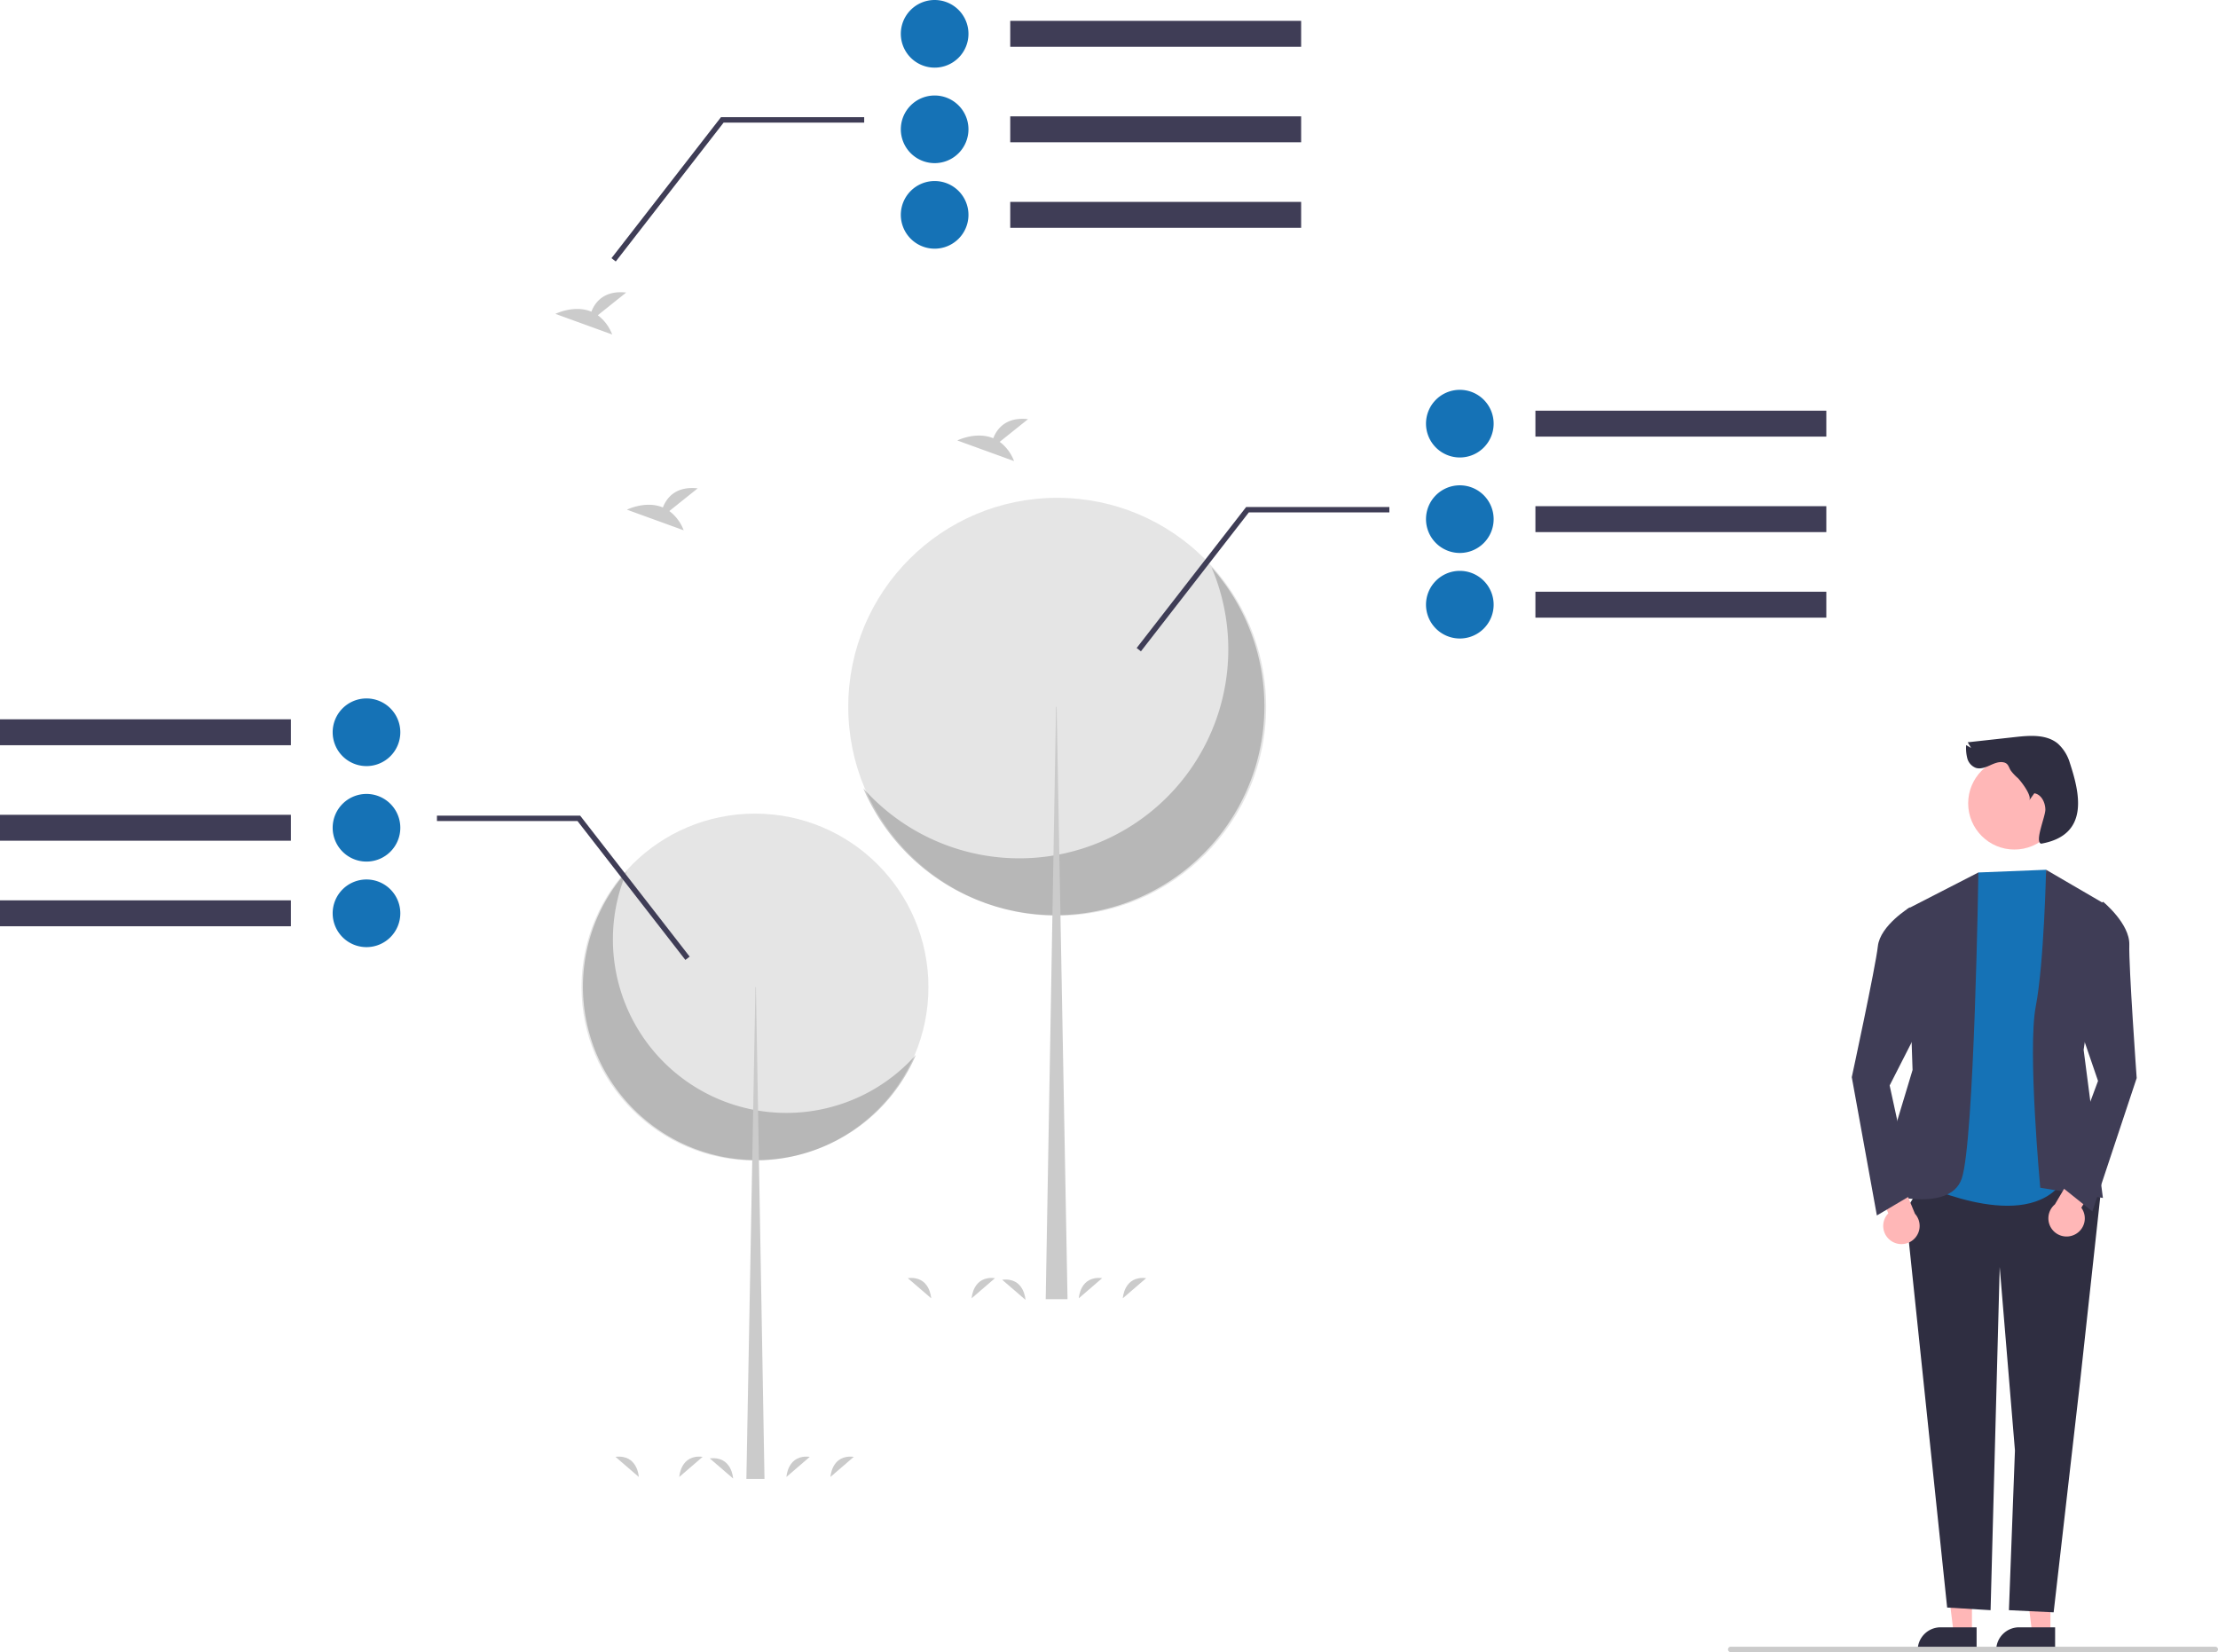 <svg id="b61e03a3-d7b9-4f1c-b7a2-fff5ae8e38af" data-name="Layer 1" xmlns="http://www.w3.org/2000/svg" width="819.327" height="610.284" viewBox="0 0 819.327 610.284"><circle cx="278.882" cy="364.626" r="64.081" fill="#e5e5e5"/><path d="M421.903,466.684a64.086,64.086,0,0,0,106.777,67.821,64.086,64.086,0,1,1-106.777-67.821Z" transform="translate(-190.337 -144.858)" opacity="0.2" style="isolation:isolate"/><polygon points="279.058 364.626 279.234 364.626 282.403 546.305 275.713 546.305 279.058 364.626" fill="#cbcbcb"/><circle cx="390.528" cy="261.075" r="77.184" fill="#e5e5e5"/><path d="M637.855,354.38a77.19,77.19,0,0,1-128.612,81.69,77.191,77.191,0,1,0,128.612-81.69Z" transform="translate(-190.337 -144.858)" opacity="0.2" style="isolation:isolate"/><polygon points="390.316 261.075 390.104 261.075 386.287 479.905 394.345 479.905 390.316 261.075" fill="#cbcbcb"/><path d="M437.581,333.634l10.48-8.382c-8.141-.898-11.486,3.542-12.855,7.056-6.36-2.641-13.284.82-13.284.82l20.968,7.612A15.867,15.867,0,0,0,437.581,333.634Z" transform="translate(-190.337 -144.858)" fill="#cbcbcb"/><path d="M411.164,261.307l10.48-8.382c-8.141-.898-11.486,3.542-12.855,7.056-6.36-2.641-13.284.82-13.284.82l20.968,7.612A15.867,15.867,0,0,0,411.164,261.307Z" transform="translate(-190.337 -144.858)" fill="#cbcbcb"/><path d="M559.622,308.069l10.48-8.382c-8.141-.898-11.486,3.542-12.855,7.056-6.36-2.641-13.284.82-13.284.82l20.968,7.612A15.867,15.867,0,0,0,559.622,308.069Z" transform="translate(-190.337 -144.858)" fill="#cbcbcb"/><path d="M549.266,624.428s.401-8.402,8.621-7.426" transform="translate(-190.337 -144.858)" fill="#cbcbcb"/><path d="M605.107,624.428s.401-8.402,8.621-7.426" transform="translate(-190.337 -144.858)" fill="#cbcbcb"/><path d="M588.848,624.428s.401-8.402,8.621-7.426" transform="translate(-190.337 -144.858)" fill="#cbcbcb"/><path d="M534.309,624.428s-.401-8.402-8.621-7.426" transform="translate(-190.337 -144.858)" fill="#cbcbcb"/><path d="M569.149,625.009s-.401-8.402-8.621-7.426" transform="translate(-190.337 -144.858)" fill="#cbcbcb"/><path d="M441.266,690.428s.401-8.402,8.621-7.426" transform="translate(-190.337 -144.858)" fill="#cbcbcb"/><path d="M497.107,690.428s.401-8.402,8.621-7.426" transform="translate(-190.337 -144.858)" fill="#cbcbcb"/><path d="M480.848,690.428s.401-8.402,8.621-7.426" transform="translate(-190.337 -144.858)" fill="#cbcbcb"/><path d="M426.309,690.428s-.401-8.402-8.621-7.426" transform="translate(-190.337 -144.858)" fill="#cbcbcb"/><path d="M461.149,691.009s-.401-8.402-8.621-7.426" transform="translate(-190.337 -144.858)" fill="#cbcbcb"/><rect x="567.182" y="151.705" width="107.456" height="9.575" fill="#3f3d56"/><rect x="567.182" y="186.979" width="107.456" height="9.575" fill="#3f3d56"/><rect x="567.182" y="218.578" width="107.456" height="9.575" fill="#3f3d56"/><path d="M717.1,301.351a12.493,12.493,0,1,1,12.493,12.493h0A12.507,12.507,0,0,1,717.1,301.351Z" transform="translate(-190.337 -144.858)" fill="#1572b6"/><path d="M717.1,336.625a12.493,12.493,0,1,1,12.493,12.493h0A12.507,12.507,0,0,1,717.1,336.625Z" transform="translate(-190.337 -144.858)" fill="#1572b6"/><path d="M717.1,368.224a12.493,12.493,0,1,1,12.493,12.493h0A12.507,12.507,0,0,1,717.1,368.224Z" transform="translate(-190.337 -144.858)" fill="#1572b6"/><polygon points="421.459 240.592 419.88 239.366 460.329 187.284 513.23 187.284 513.23 189.284 461.308 189.284 421.459 240.592" fill="#3f3d56"/><rect y="265.705" width="107.456" height="9.575" fill="#3f3d56"/><rect y="300.979" width="107.456" height="9.575" fill="#3f3d56"/><rect y="332.578" width="107.456" height="9.575" fill="#3f3d56"/><path d="M325.718,427.844h0a12.493,12.493,0,1,1,12.493-12.493A12.493,12.493,0,0,1,325.718,427.844Z" transform="translate(-190.337 -144.858)" fill="#1572b6"/><path d="M325.718,463.118h0a12.493,12.493,0,1,1,12.493-12.493A12.493,12.493,0,0,1,325.718,463.118Z" transform="translate(-190.337 -144.858)" fill="#1572b6"/><path d="M325.718,494.717h0a12.493,12.493,0,1,1,12.493-12.493A12.493,12.493,0,0,1,325.718,494.717Z" transform="translate(-190.337 -144.858)" fill="#1572b6"/><polygon points="253.179 354.592 213.329 303.284 161.408 303.284 161.408 301.284 214.308 301.284 214.608 301.671 254.758 353.366 253.179 354.592" fill="#3f3d56"/><rect x="373.182" y="7.705" width="107.456" height="9.575" fill="#3f3d56"/><rect x="373.182" y="42.979" width="107.456" height="9.575" fill="#3f3d56"/><rect x="373.182" y="74.578" width="107.456" height="9.575" fill="#3f3d56"/><path d="M523.1,157.351a12.493,12.493,0,1,1,12.493,12.493h0A12.507,12.507,0,0,1,523.1,157.351Z" transform="translate(-190.337 -144.858)" fill="#1572b6"/><path d="M523.1,192.625a12.493,12.493,0,1,1,12.493,12.493h0A12.507,12.507,0,0,1,523.1,192.625Z" transform="translate(-190.337 -144.858)" fill="#1572b6"/><path d="M523.1,224.224a12.493,12.493,0,1,1,12.493,12.493h0A12.507,12.507,0,0,1,523.1,224.224Z" transform="translate(-190.337 -144.858)" fill="#1572b6"/><polygon points="227.459 96.592 225.88 95.366 266.329 43.284 319.23 43.284 319.23 45.284 267.308 45.284 227.459 96.592" fill="#3f3d56"/><polygon points="757.434 603.319 750.685 603.319 747.474 577.284 757.436 577.284 757.434 603.319" fill="#ffb7b7"/><path d="M949.493,754.72l-21.764-.001v-.275a8.472,8.472,0,0,1,8.471-8.471h.001l13.293.001Z" transform="translate(-190.337 -144.858)" fill="#2f2e41"/><polygon points="728.434 603.319 721.685 603.319 718.474 577.284 728.436 577.284 728.434 603.319" fill="#ffb7b7"/><path d="M920.493,754.72l-21.764-.001v-.275a8.472,8.472,0,0,1,8.471-8.471h.001l13.293.001Z" transform="translate(-190.337 -144.858)" fill="#2f2e41"/><polygon points="713.069 432.511 703.923 447.055 719.275 593.813 735.319 594.784 738.693 468.032 744.319 535.784 742.096 594.784 758.614 595.585 768.429 509.985 775.819 442.284 761.319 428.784 713.069 432.511" fill="#2f2e41"/><path d="M946.155,466.142l-25,1L897.99,581.425s37.654,18.685,52.91,1.701l9.169-6.718Z" transform="translate(-190.337 -144.858)" fill="#1572b6"/><path d="M946.155,466.142l22,12.822-8.128,53.678,7.127,54.732L944.007,583.601s-4.739-50.959-1.664-66.959S946.155,466.142,946.155,466.142Z" transform="translate(-190.337 -144.858)" fill="#3f3d56"/><path d="M921.155,467.142,894.831,480.653l2.005,59.448-13.586,45.04s27.091,8.669,31.748-4.915S921.155,467.142,921.155,467.142Z" transform="translate(-190.337 -144.858)" fill="#3f3d56"/><path d="M956.707,600.918a6.681,6.681,0,0,0,2.469-9.943l7.945-13.037-6.745-6.76-10.961,18.569a6.717,6.717,0,0,0,7.292,11.171Z" transform="translate(-190.337 -144.858)" fill="#ffb7b7"/><path d="M956.738,486.275l10.488-8.312s9.918,8.117,9.674,15.898,2.725,49.228,2.725,49.228l-16.367,49.264-12.189-9.752,14.278-38.459-11.251-32.818Z" transform="translate(-190.337 -144.858)" fill="#3f3d56"/><path d="M888.931,603.239a6.681,6.681,0,0,1-1.045-10.191l-6.03-14.026,7.63-5.743,8.237,19.927a6.717,6.717,0,0,1-8.793,10.033Z" transform="translate(-190.337 -144.858)" fill="#ffb7b7"/><path d="M905.042,489.735l-9.213-9.706s-10.962,6.64-11.816,14.377-9.63,48.353-9.63,48.353l9.268,51.078,13.441-7.938-8.721-40.087,15.76-30.906Z" transform="translate(-190.337 -144.858)" fill="#3f3d56"/><circle cx="744.116" cy="296.738" r="17.076" fill="#ffb7b7"/><path d="M930.324,426.434c-1.724-.304-3.431.48-5.029,1.196s-3.384,1.394-5.058.881a5.184,5.184,0,0,1-3.177-3.524,15.315,15.315,0,0,1-.431-4.896l1.819,1.051-1.242-2.088,17.72-1.958c5.361-.593,11.373-1.006,15.543,2.416a15.495,15.495,0,0,1,4.47,7.17c3.537,10.829,7.554,26.608-10.602,29.827-2.531-.7,1.597-10.015,1.555-12.64s-1.487-5.576-4.081-5.979l-1.9,2.642c1.216-1.691-3.1-7.182-4.174-8.254a17.076,17.076,0,0,1-2.598-2.754C932.281,428.209,932.271,426.778,930.324,426.434Z" transform="translate(-190.337 -144.858)" fill="#2f2e41"/><path d="M1008.663,755.142h-179a1,1,0,0,1,0-2h179a1,1,0,0,1,0,2Z" transform="translate(-190.337 -144.858)" fill="#cbcbcb"/></svg>